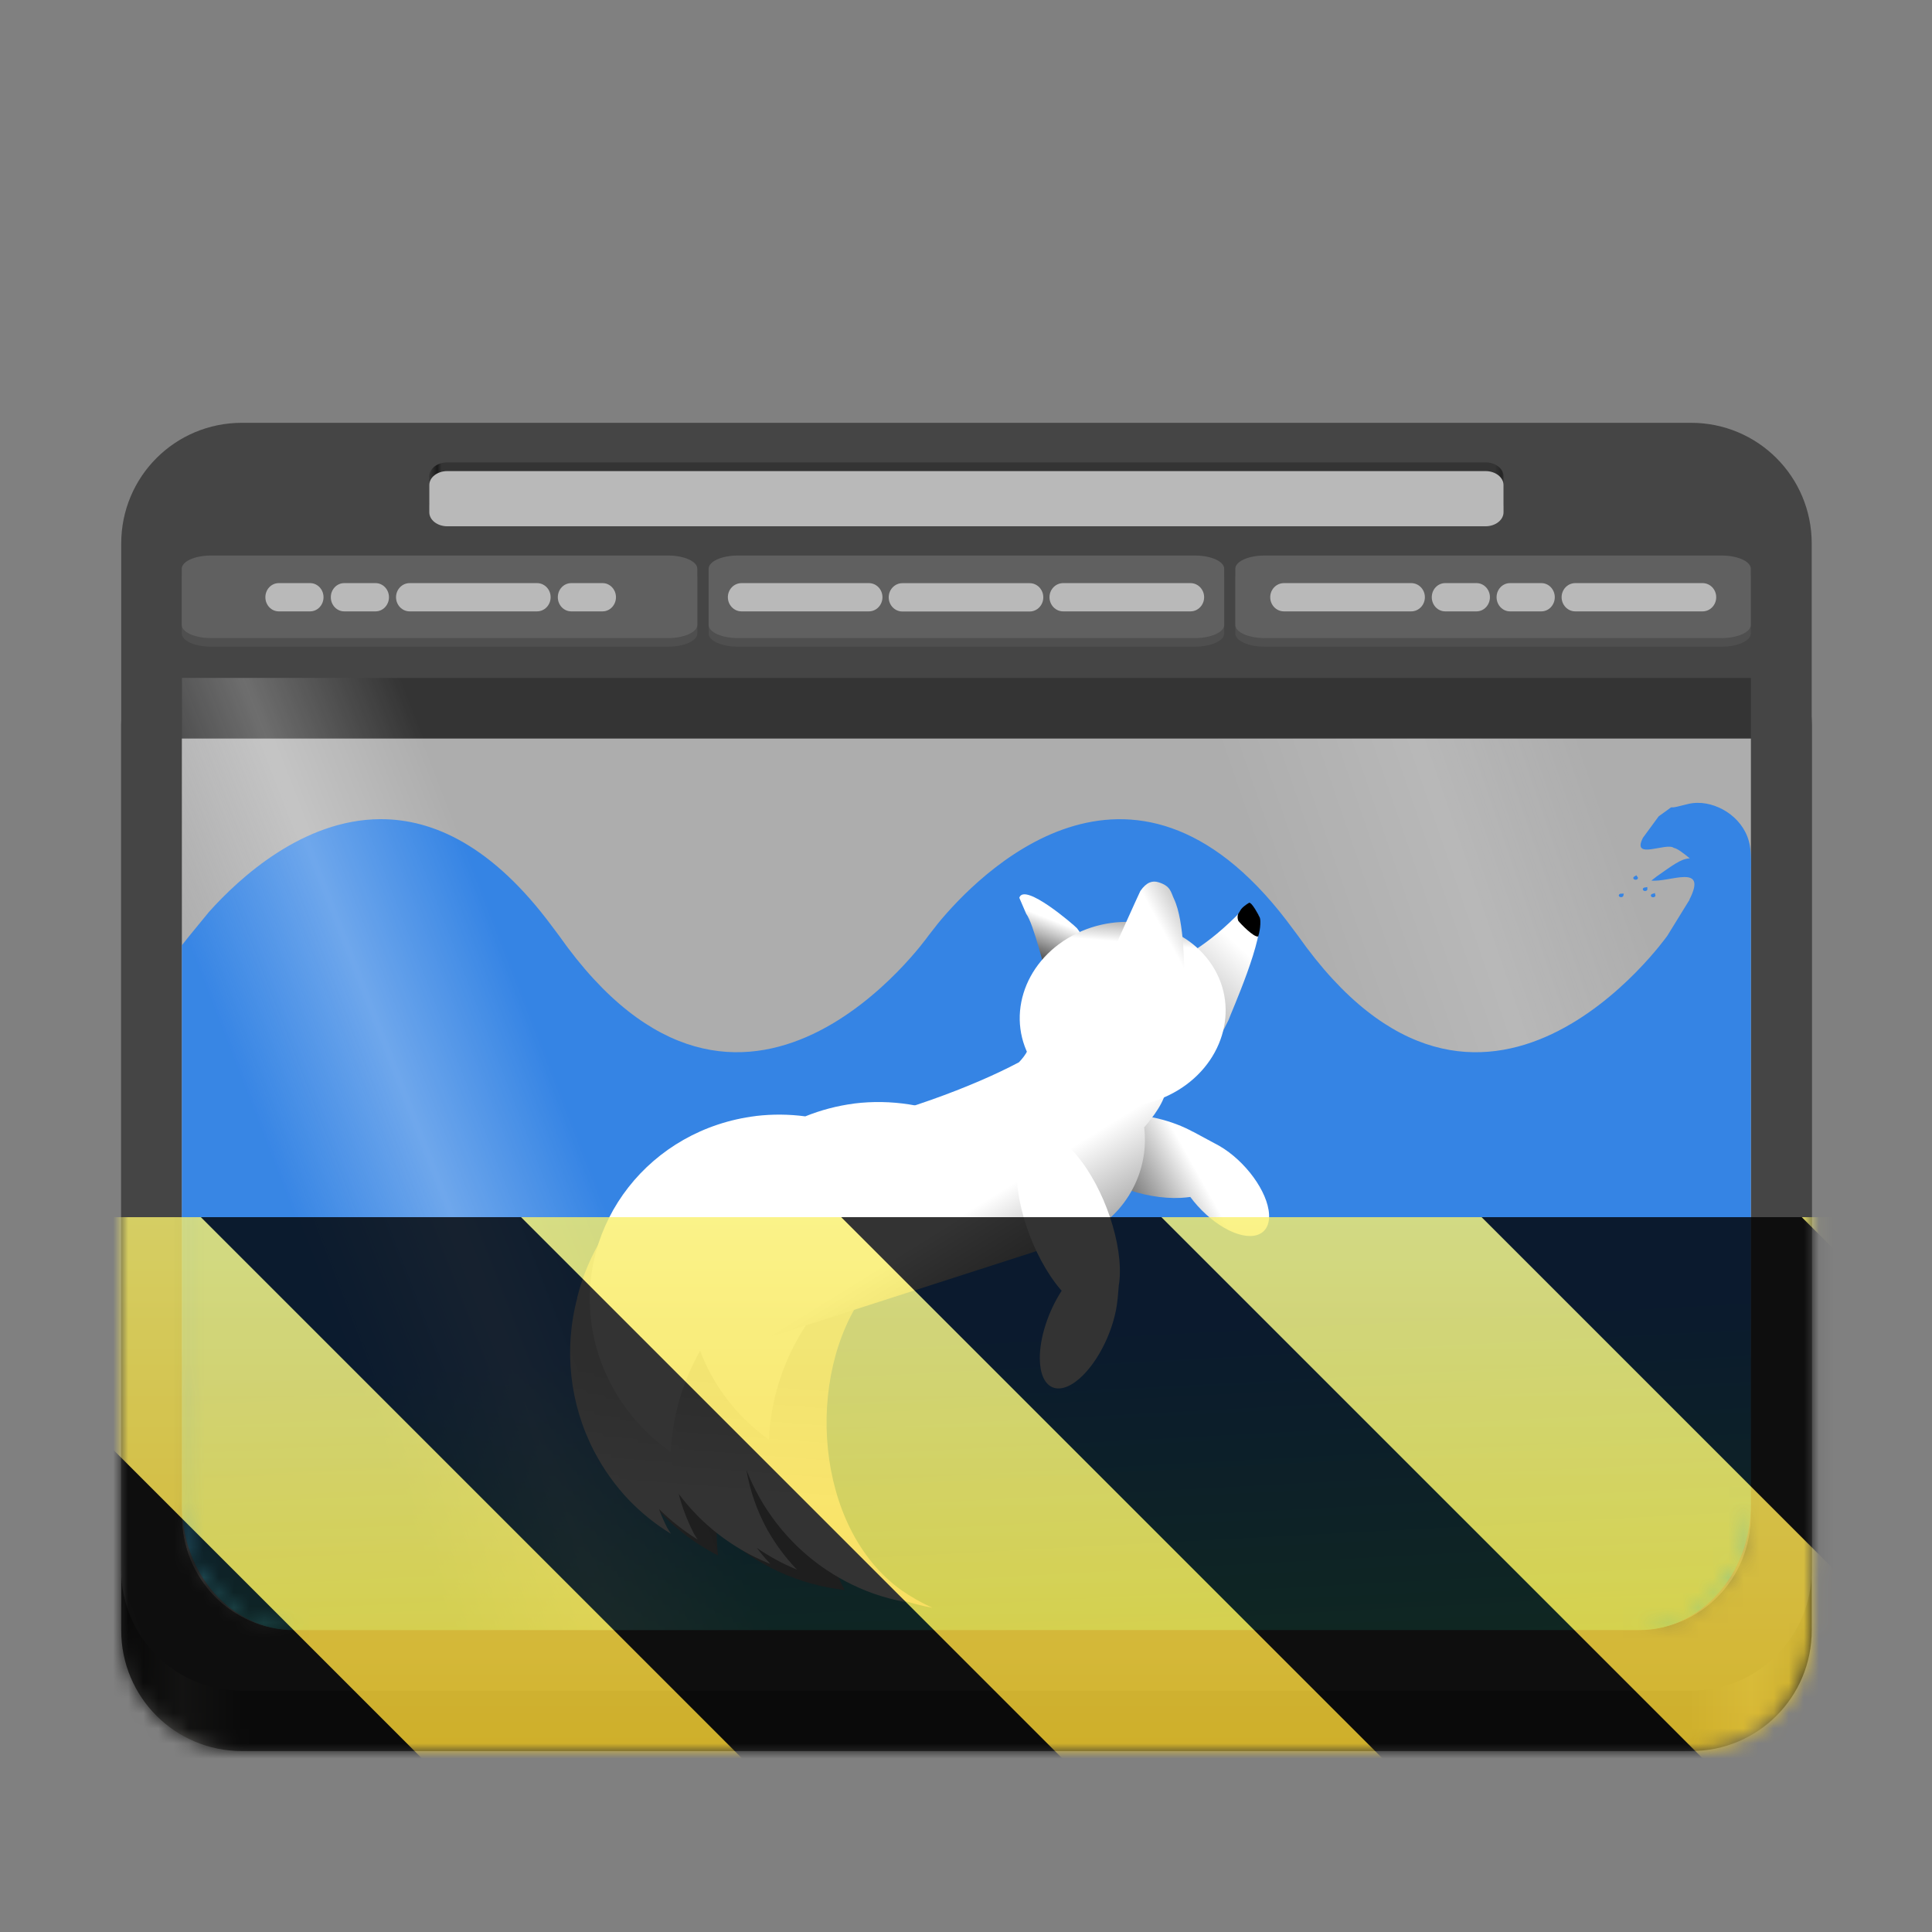 <?xml version="1.0" encoding="UTF-8"?>
<svg height="128px" viewBox="0 0 128 128" width="128px" xmlns="http://www.w3.org/2000/svg" xmlns:xlink="http://www.w3.org/1999/xlink">
    <rect x="0" y="0" width="128" height="128" fill="#808080" stroke="none"/>
    <defs>
        <filter id="a" height="100%" width="100%" x="0%" y="0%">
            <feColorMatrix color-interpolation-filters="sRGB" values="0 0 0 0 1 0 0 0 0 1 0 0 0 0 1 0 0 0 1 0"/>
        </filter>
        <linearGradient id="b" gradientUnits="userSpaceOnUse" x1="8.031" x2="120.031" y1="116.011" y2="116.011">
            <stop offset="0" stop-color="#232323"/>
            <stop offset="0.036" stop-color="#5f5e5b"/>
            <stop offset="0.071" stop-color="#343434"/>
            <stop offset="0.929" stop-color="#343434"/>
            <stop offset="0.964" stop-color="#5f5e5b"/>
            <stop offset="1" stop-color="#232323"/>
        </linearGradient>
        <mask id="c">
            <g filter="url(#a)">
                <rect fill-opacity="0.357" height="153.6" width="153.6" x="-12.8" y="-12.8"/>
            </g>
        </mask>
        <mask id="d">
            <g filter="url(#a)">
                <rect fill-opacity="0.653" height="153.6" width="153.6" x="-12.8" y="-12.8"/>
            </g>
        </mask>
        <linearGradient id="e" gradientTransform="matrix(0.939 0 0 0.221 422.931 -18.287)" gradientUnits="userSpaceOnUse" x1="-363.111" x2="-331.506" y1="480.897" y2="621.786">
            <stop offset="0" stop-color="#3584e4"/>
            <stop offset="1" stop-color="#57e389"/>
        </linearGradient>
        <linearGradient id="f" gradientTransform="matrix(0.042 0.047 0.047 -0.042 177.04 77.678)" gradientUnits="userSpaceOnUse" x1="-1114.757" x2="-1197.459" y1="-1756.601" y2="-1670.528">
            <stop offset="0" stop-color="#ffffff"/>
            <stop offset="1" stop-color="#dedede"/>
        </linearGradient>
        <mask id="g">
            <g filter="url(#a)">
                <rect fill-opacity="0.287" height="153.6" width="153.6" x="-12.8" y="-12.8"/>
            </g>
        </mask>
        <linearGradient id="h" gradientTransform="matrix(1.436 0 0 0.334 610.223 -37.67)" gradientUnits="userSpaceOnUse" x1="-405.08" x2="-355.526" y1="204.998" y2="204.975">
            <stop offset="0" stop-color="#343434"/>
            <stop offset="0.006" stop-color="#1a1a1a"/>
            <stop offset="0.01" stop-color="#343434"/>
            <stop offset="0.991" stop-color="#343434"/>
            <stop offset="0.997" stop-color="#252525"/>
            <stop offset="1" stop-color="#343434"/>
        </linearGradient>
        <linearGradient id="i" gradientTransform="matrix(0.106 -0.085 0.085 0.106 99.196 87.991)" gradientUnits="userSpaceOnUse" x1="18.04" x2="-48.472" y1="-225.171" y2="-215.081">
            <stop offset="0" stop-color="#ffffff"/>
            <stop offset="1" stop-color="#8d8d8d"/>
        </linearGradient>
        <linearGradient id="j" gradientTransform="matrix(0.122 -0.022 0.022 0.122 88.56 93.181)" gradientUnits="userSpaceOnUse" x1="-106.33" x2="-122.993" y1="-284.574" y2="-257.503">
            <stop offset="0" stop-color="#ffffff"/>
            <stop offset="1"/>
        </linearGradient>
        <linearGradient id="k" gradientTransform="matrix(0.054 -0.111 0.093 0.082 88.56 93.181)" gradientUnits="userSpaceOnUse" x1="47.28" x2="-2.984" y1="-128.081" y2="-148.311">
            <stop offset="0" stop-color="#ffffff"/>
            <stop offset="1" stop-color="#515151"/>
        </linearGradient>
        <linearGradient id="l" gradientTransform="matrix(0.118 -0.038 0.033 0.119 88.56 93.181)" gradientUnits="userSpaceOnUse" x1="-155.727" x2="-137.903" y1="-162.008" y2="-90.944">
            <stop offset="0" stop-color="#ffffff"/>
            <stop offset="1" stop-color="#7b7b7b"/>
        </linearGradient>
        <linearGradient id="m" gradientUnits="userSpaceOnUse">
            <stop offset="0" stop-color="#ffffff"/>
            <stop offset="1" stop-color="#858585"/>
        </linearGradient>
        <linearGradient id="n" gradientTransform="matrix(0.122 -0.022 0.022 0.122 88.56 93.181)" x1="-72.84" x2="-68.054" xlink:href="#m" y1="-265.649" y2="-283.266"/>
        <linearGradient id="o" gradientTransform="matrix(0.114 0.007 -0.007 0.114 92.664 270.772)" x1="-249.803" x2="-217.458" xlink:href="#m" y1="-1820.64" y2="-1841.183"/>
        <clipPath id="p">
            <path d="m 0 0 h 128 v 128 h -128 z m 0 0"/>
        </clipPath>
        <mask id="q">
            <g filter="url(#a)">
                <rect fill-opacity="0.357" height="221.184" width="221.184" x="-46.592" y="-46.592"/>
            </g>
        </mask>
        <clipPath id="r">
            <rect height="152" width="192"/>
        </clipPath>
        <g id="s" clip-path="url(#r)">
            <path d="m 20.051 64.934 v 40.57 c 0 3.082 3.309 5.562 7.426 5.562 h 89.098 c 4.117 0 7.43 -2.48 7.43 -5.562 v -40.57 z m 0 0" fill="#ffffff"/>
        </g>
        <mask id="t">
            <g filter="url(#a)">
                <rect fill-opacity="0.653" height="221.184" width="221.184" x="-46.592" y="-46.592"/>
            </g>
        </mask>
        <linearGradient id="u" gradientTransform="matrix(0.928 0 0 0.943 426.997 -139.227)" gradientUnits="userSpaceOnUse" x1="-339.114" x2="-362.732" y1="214.633" y2="222.897">
            <stop offset="0" stop-color="#f9faff" stop-opacity="0"/>
            <stop offset="0.449" stop-color="#ffffff" stop-opacity="0.204"/>
            <stop offset="1" stop-color="#ffffff" stop-opacity="0"/>
        </linearGradient>
        <clipPath id="v">
            <rect height="152" width="192"/>
        </clipPath>
        <g id="w" clip-path="url(#v)">
            <path d="m 20.051 64.934 v 40.57 c 0 3.082 3.309 5.562 7.426 5.562 h 89.098 c 4.117 0 7.43 -2.48 7.43 -5.562 v -40.57 z m 0 0" fill="url(#u)"/>
        </g>
        <clipPath id="x">
            <path d="m 0 0 h 128 v 128 h -128 z m 0 0"/>
        </clipPath>
        <mask id="y">
            <g filter="url(#a)">
                <rect fill-opacity="0.287" height="221.184" width="221.184" x="-46.592" y="-46.592"/>
            </g>
        </mask>
        <linearGradient id="z" gradientTransform="matrix(0.928 0 0 0.951 426.997 -141.443)" gradientUnits="userSpaceOnUse" x1="-429.892" x2="-410.457" y1="251.789" y2="244.059">
            <stop offset="0" stop-color="#f9faff" stop-opacity="0.055"/>
            <stop offset="0.5" stop-color="#ffffff"/>
            <stop offset="1" stop-color="#ffffff" stop-opacity="0"/>
        </linearGradient>
        <clipPath id="A">
            <rect height="152" width="192"/>
        </clipPath>
        <g id="B" clip-path="url(#A)">
            <path d="m 20.051 60.914 v 55.473 c 0 4.215 3.309 7.609 7.426 7.609 h 89.098 c 4.113 0 7.426 -3.395 7.426 -7.609 v -55.473 z m 0 0" fill="url(#z)"/>
        </g>
        <clipPath id="C">
            <rect height="128" width="128"/>
        </clipPath>
        <clipPath id="D">
            <rect height="128" width="128"/>
        </clipPath>
        <mask id="E">
            <g filter="url(#a)">
                <g clip-path="url(#D)" filter="url(#a)">
                    <g clip-path="url(#C)">
                        <path d="m 16.031 40.012 c -4.434 0 -8 3.566 -8 8 v 60 c 0 4.434 3.566 8 8 8 h 96 c 4.434 0 8 -3.566 8 -8 v -60 c 0 -4.434 -3.566 -8 -8 -8 z m -3.984 4.902 h 103.953 v 55.473 c 0 4.215 -3.312 7.609 -7.426 7.609 h -89.102 c -4.113 0 -7.426 -3.395 -7.426 -7.609 z m 0 0" fill="url(#b)"/>
                        <path d="m 10.164 37.484 h 106.949 v 11.449 h -106.949 z m 0 0" fill="#343434"/>
                        <path d="m 16.031 28.012 c -4.434 0 -8 3.566 -8 8 v 68 c 0 4.434 3.566 8 8 8 h 96 c 4.434 0 8 -3.566 8 -8 v -68 c 0 -4.434 -3.566 -8 -8 -8 z m -3.984 16.902 h 103.953 v 55.473 c 0 4.215 -3.312 7.609 -7.426 7.609 h -89.102 c -4.113 0 -7.426 -3.395 -7.426 -7.609 z m 0 0" fill="#454545"/>
                        <g clip-path="url(#p)">
                            <g mask="url(#q)">
                                <use transform="matrix(1 0 0 1 -8 -16)" xlink:href="#s"/>
                            </g>
                            <g mask="url(#t)">
                                <use transform="matrix(1 0 0 1 -8 -16)" xlink:href="#w"/>
                            </g>
                        </g>
                        <path d="m 112.484 53.191 c -0.207 0 -0.41 0.023 -0.605 0.066 l -0.781 0.191 c -0.672 0.16 0.055 -0.254 -1.207 0.637 l -1.043 1.422 c -0.773 1.516 1.543 0.281 2.047 0.668 c 0.246 0.043 0.66 0.367 1.059 0.695 c -0.59 0.012 -1.184 0.496 -2.227 1.219 l -0.004 0.008 c -0.105 0.078 -0.211 0.156 -0.316 0.242 c 1.191 0.137 3.766 -1.18 2.52 1.266 h 0.012 l -0.027 0.047 c -0.008 0.012 -0.008 0.02 -0.016 0.035 c -0.008 0.008 -0.016 0.012 -0.02 0.02 l -1.406 2.281 s -12.242 17.383 -24.48 0 l -0.758 -1.012 c -10.352 -13.508 -20.504 -2.938 -23.082 0.195 l -0.637 0.816 s -12.238 17.383 -24.477 0 l -0.449 -0.598 c -3.949 -5.34 -7.883 -7.129 -11.387 -7.117 c -5.125 0.02 -9.332 3.887 -11.348 6.137 l -1.293 1.578 l -0.508 0.637 v 37.051 c 0 4.613 3.301 8.324 7.402 8.324 h 89.148 c 4.098 0 7.398 -3.711 7.398 -8.324 l 0.004 -41.785 c 0 -0.043 -0.004 -0.098 0 -0.145 c 0.012 -0.609 0.02 -1.168 -0.066 -1.695 c -0.297 -1.77 -1.996 -2.863 -3.453 -2.859 z m 0 0" fill="url(#e)"/>
                        <path d="m 109.641 59.168 l -0.145 0.047 c -0.062 0.008 -0.113 0.047 -0.121 0.098 c -0.016 0.062 0.043 0.125 0.125 0.133 c 0.082 0.012 0.16 -0.035 0.176 -0.098 c 0.004 -0.02 0 -0.043 -0.012 -0.062 z m 0 0" fill="#3584e4"/>
                        <path d="m 109.137 58.77 l -0.148 0.027 c -0.066 0 -0.121 0.031 -0.141 0.082 c -0.027 0.062 0.02 0.129 0.098 0.148 c 0.078 0.02 0.164 -0.016 0.191 -0.078 c 0.008 -0.02 0.012 -0.039 0.004 -0.062 z m 0 0" fill="#3584e4"/>
                        <path d="m 108.41 57.988 l -0.117 0.078 c -0.059 0.023 -0.09 0.07 -0.082 0.121 c 0.016 0.062 0.09 0.109 0.176 0.098 c 0.082 -0.008 0.141 -0.07 0.129 -0.133 c -0.004 -0.02 -0.016 -0.039 -0.035 -0.059 z m 0 0" fill="#3584e4"/>
                        <path d="m 107.582 59.203 l -0.152 0.004 c -0.066 -0.008 -0.129 0.016 -0.16 0.059 c -0.043 0.055 -0.016 0.129 0.055 0.16 c 0.074 0.031 0.168 0.012 0.207 -0.043 c 0.016 -0.02 0.023 -0.039 0.02 -0.062 h 0.004 z m 0 0" fill="#3584e4"/>
                        <path d="m 45.711 91.293 l -2.23 1.266 c 0.152 1.738 0.625 3.434 1.391 5.004 l -2.926 0.246 c 0.406 0.676 0.867 1.32 1.379 1.922 c 1.188 1.371 2.629 2.496 4.246 3.324 c -0.07 -0.605 -0.102 -1.215 -0.086 -1.824 c 0.129 0.137 0.258 0.27 0.387 0.398 c 2.227 2.074 5.059 3.375 8.082 3.711 c -0.668 -1.285 -1.113 -2.668 -1.312 -4.094 z m 0 0" fill="#949494"/>
                        <path d="m 60.375 74.512 l -13.117 1.527 s 0.023 0.031 0.023 0.031 c -0.285 0.09 -0.57 0.191 -0.852 0.301 l -0.016 0.008 c -1.242 0.527 -2.406 1.23 -3.449 2.086 c -2.344 1.938 -4.004 4.578 -4.73 7.527 h 0.012 c -0.906 3.406 -0.508 7.031 1.117 10.16 l 0.008 0.012 c 0.625 1.199 1.418 2.305 2.355 3.277 c 0.816 0.836 1.73 1.566 2.727 2.176 c -0.086 -0.129 -0.164 -0.258 -0.242 -0.387 l -0.008 -0.012 c -0.207 -0.406 -0.391 -0.824 -0.551 -1.25 c 0.773 0.77 1.633 1.453 2.562 2.027 c -0.082 -0.129 -0.164 -0.258 -0.242 -0.387 l -0.004 -0.012 c -0.43 -0.836 -0.766 -1.715 -1 -2.621 c 0.402 0.535 0.84 1.043 1.312 1.516 c 1.359 1.352 2.977 2.414 4.762 3.125 c -0.32 -0.34 -0.621 -0.691 -0.898 -1.062 c 0.832 0.574 1.723 1.055 2.66 1.441 c -0.766 -0.797 -1.43 -1.691 -1.969 -2.652 l -0.008 -0.012 c -0.672 -1.23 -1.137 -2.562 -1.375 -3.941 c 0.984 2.523 2.668 4.715 4.855 6.309 l 0.012 0.008 c 1.094 0.793 2.297 1.426 3.57 1.879 c 0.348 0.117 0.699 0.227 1.051 0.32 c 0.355 0.094 0.715 0.172 1.074 0.238 c -0.121 -0.059 -0.238 -0.117 -0.355 -0.18 c 0.344 0.121 0.695 0.227 1.047 0.32 c 0.355 0.094 0.711 0.172 1.07 0.238 c -0.723 -0.328 -1.414 -0.719 -2.062 -1.172 l -0.012 -0.008 c -5.703 -4.082 -6.441 -14.188 -2.352 -19.754 c 1.664 -2.246 1.727 -3.43 4.457 -4.176 c 0.941 -0.227 1.914 -0.344 2.887 -0.344 c 0.676 0.051 0.832 0.066 1.164 0.094 l -0.535 -1.793 v -0.004 z m 0 0" fill="url(#f)"/>
                        <path d="m 60.25 73.172 c -1.211 -0.188 -2.441 -0.211 -3.652 -0.062 l -0.012 0.004 c -1.113 0.145 -2.199 0.43 -3.234 0.848 c -1.082 -0.145 -2.176 -0.152 -3.254 -0.027 l -0.016 0.004 c -7.008 0.867 -11.879 7.082 -10.879 13.879 c 0.504 3.352 2.395 6.379 5.234 8.383 c 0.117 -2.359 0.781 -4.656 1.949 -6.715 c 0.883 2.352 2.469 4.406 4.555 5.891 c 0.289 -6.293 4.461 -11.742 10.578 -13.832 c 0.766 0.055 1.523 0.16 2.273 0.316 c -0.125 -0.281 -0.262 -0.559 -0.406 -0.832 c 0.465 -0.109 0.93 -0.195 1.402 -0.266 h 0.016 c 1.828 -0.211 3.684 -0.117 5.492 0.277 c -1.684 -4.152 -5.516 -7.152 -10.047 -7.867 z m 0 0" fill="#ffffff"/>
                        <g clip-path="url(#x)">
                            <g mask="url(#y)">
                                <use transform="matrix(1 0 0 1 -8 -16)" xlink:href="#B"/>
                            </g>
                        </g>
                        <path d="m 29.637 30.633 h 68.781 c 0.66 0 1.195 0.414 1.195 0.926 v 1.801 c 0 0.512 -0.535 0.93 -1.195 0.93 h -68.781 c -0.66 0 -1.195 -0.418 -1.195 -0.93 v -1.801 c 0 -0.512 0.535 -0.926 1.195 -0.926 z m 0 0" fill="url(#h)"/>
                        <path d="m 29.637 31.211 h 68.781 c 0.66 0 1.195 0.414 1.195 0.926 v 1.801 c 0 0.512 -0.535 0.93 -1.195 0.93 h -68.781 c -0.66 0 -1.195 -0.418 -1.195 -0.93 v -1.801 c 0 -0.512 0.535 -0.926 1.195 -0.926 z m 0 0" fill="#b9b9b9"/>
                        <path d="m 83.781 37.375 h 30.277 c 1.07 0 1.938 0.395 1.938 0.875 v 3.719 c 0 0.484 -0.867 0.875 -1.938 0.875 h -30.277 c -1.07 0 -1.938 -0.391 -1.938 -0.875 v -3.719 c 0 -0.48 0.867 -0.875 1.938 -0.875 z m 0 0" fill="#4f4f4f"/>
                        <path d="m 83.781 36.805 h 30.277 c 1.07 0 1.938 0.391 1.938 0.875 v 3.719 c 0 0.484 -0.867 0.875 -1.938 0.875 h -30.277 c -1.07 0 -1.938 -0.391 -1.938 -0.875 v -3.719 c 0 -0.484 0.867 -0.875 1.938 -0.875 z m 0 0" fill="#606060"/>
                        <path d="m 104.363 38.633 h 8.438 c 0.5 0 0.902 0.418 0.902 0.934 s -0.402 0.938 -0.902 0.938 h -8.438 c -0.496 0 -0.902 -0.422 -0.902 -0.938 s 0.406 -0.934 0.902 -0.934 z m 0 0" fill="#b9b9b9"/>
                        <path d="m 100.039 38.633 h 2.082 c 0.488 0 0.887 0.418 0.887 0.934 s -0.398 0.938 -0.887 0.938 h -2.082 c -0.488 0 -0.887 -0.422 -0.887 -0.938 s 0.398 -0.934 0.887 -0.934 z m 0 0" fill="#b9b9b9"/>
                        <path d="m 95.746 38.633 h 2.078 c 0.488 0 0.887 0.418 0.887 0.934 s -0.398 0.938 -0.887 0.938 h -2.078 c -0.492 0 -0.887 -0.422 -0.887 -0.938 s 0.395 -0.934 0.887 -0.934 z m 0 0" fill="#b9b9b9"/>
                        <path d="m 85.062 38.633 h 8.438 c 0.496 0 0.902 0.418 0.902 0.934 s -0.406 0.938 -0.902 0.938 h -8.438 c -0.5 0 -0.906 -0.422 -0.906 -0.938 s 0.406 -0.934 0.906 -0.934 z m 0 0" fill="#b9b9b9"/>
                        <path d="m 48.887 37.375 h 30.281 c 1.07 0 1.938 0.395 1.938 0.875 v 3.719 c 0 0.484 -0.867 0.875 -1.938 0.875 h -30.281 c -1.07 0 -1.938 -0.391 -1.938 -0.875 v -3.719 c 0 -0.48 0.867 -0.875 1.938 -0.875 z m 0 0" fill="#4f4f4f"/>
                        <path d="m 48.887 36.805 h 30.281 c 1.07 0 1.938 0.391 1.938 0.875 v 3.719 c 0 0.484 -0.867 0.875 -1.938 0.875 h -30.281 c -1.07 0 -1.938 -0.391 -1.938 -0.875 v -3.719 c 0 -0.484 0.867 -0.875 1.938 -0.875 z m 0 0" fill="#606060"/>
                        <path d="m 70.434 38.633 h 8.441 c 0.496 0 0.902 0.418 0.902 0.934 s -0.406 0.938 -0.902 0.938 h -8.441 c -0.496 0 -0.902 -0.422 -0.902 -0.938 s 0.406 -0.934 0.902 -0.934 z m 0 0" fill="#b9b9b9"/>
                        <path d="m 59.781 38.637 h 8.438 c 0.5 0 0.902 0.422 0.902 0.938 s -0.402 0.938 -0.902 0.938 h -8.438 c -0.496 0 -0.902 -0.422 -0.902 -0.938 s 0.406 -0.938 0.902 -0.938 z m 0 0" fill="#b9b9b9"/>
                        <path d="m 49.125 38.633 h 8.438 c 0.5 0 0.902 0.418 0.902 0.934 s -0.402 0.938 -0.902 0.938 h -8.438 c -0.496 0 -0.902 -0.422 -0.902 -0.938 s 0.406 -0.934 0.902 -0.934 z m 0 0" fill="#b9b9b9"/>
                        <path d="m 13.98 37.375 h 30.281 c 1.07 0 1.938 0.395 1.938 0.875 v 3.719 c 0 0.484 -0.867 0.875 -1.938 0.875 h -30.281 c -1.07 0 -1.938 -0.391 -1.938 -0.875 v -3.719 c 0 -0.48 0.867 -0.875 1.938 -0.875 z m 0 0" fill="#4f4f4f"/>
                        <path d="m 13.98 36.805 h 30.281 c 1.07 0 1.938 0.391 1.938 0.875 v 3.719 c 0 0.484 -0.867 0.875 -1.938 0.875 h -30.281 c -1.07 0 -1.938 -0.391 -1.938 -0.875 v -3.719 c 0 -0.484 0.867 -0.875 1.938 -0.875 z m 0 0" fill="#606060"/>
                        <path d="m 37.844 38.633 h 2.078 c 0.488 0 0.887 0.418 0.887 0.934 s -0.398 0.938 -0.887 0.938 h -2.078 c -0.492 0 -0.887 -0.422 -0.887 -0.938 s 0.395 -0.934 0.887 -0.934 z m 0 0" fill="#b9b9b9"/>
                        <path d="m 27.141 38.633 h 8.438 c 0.5 0 0.902 0.418 0.902 0.934 s -0.402 0.938 -0.902 0.938 h -8.438 c -0.5 0 -0.902 -0.422 -0.902 -0.938 s 0.402 -0.934 0.902 -0.934 z m 0 0" fill="#b9b9b9"/>
                        <path d="m 22.805 38.633 h 2.078 c 0.488 0 0.887 0.418 0.887 0.934 s -0.398 0.938 -0.887 0.938 h -2.078 c -0.492 0 -0.887 -0.422 -0.887 -0.938 s 0.395 -0.934 0.887 -0.934 z m 0 0" fill="#b9b9b9"/>
                        <path d="m 18.469 38.633 h 2.078 c 0.488 0 0.887 0.418 0.887 0.934 s -0.398 0.938 -0.887 0.938 h -2.078 c -0.492 0 -0.887 -0.422 -0.887 -0.938 s 0.395 -0.934 0.887 -0.934 z m 0 0" fill="#b9b9b9"/>
                        <path d="m 82.75 59.812 c -4.957 5.414 -6.879 3.27 -9.176 8.078 l 2.969 2.211 v -0.105 c 0 -0.02 0.191 -0.039 0.434 -0.039 h 2.973 c 0.781 -1.113 1.086 -1.621 1.441 -2.371 c 0.141 -0.426 2.473 -5.617 2.02 -6.895 z m 0 0" fill="url(#i)"/>
                        <path d="m 82.75 59.809 c -0.602 0.395 -0.52 0.465 -0.711 0.727 c -0.062 0.137 -0.062 0.297 0 0.469 c 0.137 0.18 1.031 1.113 1.316 1.039 c 0.051 -0.07 0.266 -1.051 0.066 -1.344 c 0 0 -0.477 -0.941 -0.672 -0.891 z m 0 0"/>
                        <path d="m 71.352 61.496 c -0.191 -0.207 -3.492 -3.062 -3.82 -2.016 l 0.453 1.055 c 0.504 0.691 1.227 3.715 1.672 5.336 l 2.641 -0.484 c -0.051 -0.09 0.164 -0.898 0.199 -1.059 c -0.141 -1.527 -0.797 -2.348 -1.145 -2.832 z m 0 0" fill="url(#j)"/>
                        <path d="m 76.766 74.117 c -0.867 -0.211 -1.742 -0.301 -2.539 -0.262 c -1.207 0.055 -2.156 0.398 -2.633 0.953 c -0.48 0.559 -0.449 1.281 0.082 2.012 h 0.004 c 1.105 1.523 4.035 2.66 6.547 2.543 c 0.219 -0.012 0.43 -0.035 0.633 -0.062 c 0.613 0.828 1.414 1.562 2.23 2.035 c 1.734 1.004 3.074 0.605 2.988 -0.891 c -0.086 -1.496 -1.562 -3.523 -3.293 -4.527 c -0.02 -0.008 -0.035 -0.016 -0.051 -0.027 l -1.688 -0.91 l -0.004 0.004 c -0.68 -0.371 -1.461 -0.668 -2.277 -0.867 z m 0 0" fill="url(#k)"/>
                        <path d="m 68.215 68.625 c -0.129 0.008 -0.184 0.059 -0.113 0.18 c 0.277 0.473 -0.129 1.086 -0.594 1.574 c -1.594 0.844 -3.562 1.688 -5.77 2.473 c -5.105 1.805 -10.992 3.121 -15.691 3.516 c -3.016 1.383 -4.684 4.828 -3.785 8.094 c 0.973 3.527 4.559 5.465 8.039 4.344 l 20.785 -6.695 c 3.164 -1.02 5.113 -4.203 4.719 -7.422 c 0.527 -0.602 1.441 -1.766 1.465 -2.668 c 0.02 -0.73 -1.246 -0.355 -2.332 0.098 c -1.074 -1.816 -2.961 -2.941 -5.043 -3.043 c -0.617 -0.223 -1.367 -0.465 -1.68 -0.449 z m 0 0" fill="url(#l)"/>
                        <path d="m 71.027 61.996 c 3.281 -1.781 7.438 -0.898 9.293 1.977 c 1.852 2.875 0.695 6.652 -2.582 8.434 c -3.281 1.785 -7.441 0.902 -9.293 -1.973 c -1.855 -2.871 -0.703 -6.648 2.578 -8.434" fill="url(#n)"/>
                        <path d="m 69.547 75.105 c -1.137 -0.438 -1.953 0.273 -2.141 1.867 l -0.004 0.008 c -0.285 2.465 0.992 6.246 2.855 8.445 c 0.027 0.031 0.055 0.062 0.082 0.09 c -0.895 1.371 -1.461 3.121 -1.449 4.496 c 0.016 1.973 1.188 2.57 2.617 1.332 c 1.285 -1.113 2.367 -3.363 2.535 -5.281 h 0.004 l 0.074 -0.859 h -0.004 c 0.016 -0.082 0.027 -0.168 0.039 -0.254 c 0.289 -2.461 -0.988 -6.246 -2.852 -8.445 c -0.594 -0.699 -1.199 -1.18 -1.758 -1.398 z m 0 0" fill="#ffffff"/>
                        <path d="m 73.508 63.547 l 4.945 0.91 s 0.039 -3.402 -0.668 -4.891 c -0.219 -0.461 -0.211 -0.867 -1.043 -1.117 c -0.375 -0.113 -0.773 -0.023 -1.191 0.582 c -0.051 0.078 -2.043 4.516 -2.043 4.516 z m 0 0" fill="url(#o)"/>
                    </g>
                </g>
            </g>
        </mask>
        <mask id="F">
            <g filter="url(#a)">
                <rect fill-opacity="0.8" height="184.32" width="184.32" x="-28.16" y="-28.16"/>
            </g>
        </mask>
        <linearGradient id="G" gradientTransform="matrix(0 0.37 -0.985 0 295.385 -30.36)" gradientUnits="userSpaceOnUse" x1="300" x2="428" y1="235" y2="235">
            <stop offset="0" stop-color="#f9f06b"/>
            <stop offset="1" stop-color="#f5c211"/>
        </linearGradient>
        <clipPath id="H">
            <rect height="128" width="128"/>
        </clipPath>
        <clipPath id="I">
            <rect height="128" width="128"/>
        </clipPath>
    </defs>
    <path d="m 16.031 40.012 c -4.434 0 -8 3.566 -8 8 v 60 c 0 4.434 3.566 8 8 8 h 96 c 4.434 0 8 -3.566 8 -8 v -60 c 0 -4.434 -3.566 -8 -8 -8 z m -3.984 4.902 h 103.953 v 55.473 c 0 4.215 -3.312 7.609 -7.426 7.609 h -89.102 c -4.113 0 -7.426 -3.395 -7.426 -7.609 z m 0 0" fill="url(#b)"/>
    <path d="m 10.164 37.484 h 106.949 v 11.449 h -106.949 z m 0 0" fill="#343434"/>
    <path d="m 16.031 28.012 c -4.434 0 -8 3.566 -8 8 v 68 c 0 4.434 3.566 8 8 8 h 96 c 4.434 0 8 -3.566 8 -8 v -68 c 0 -4.434 -3.566 -8 -8 -8 z m -3.984 16.902 h 103.953 v 55.473 c 0 4.215 -3.312 7.609 -7.426 7.609 h -89.102 c -4.113 0 -7.426 -3.395 -7.426 -7.609 z m 0 0" fill="#454545"/>
    <g mask="url(#c)">
        <use transform="matrix(1 0 0 1 -8 -16)" xlink:href="#s"/>
    </g>
    <g mask="url(#d)">
        <use transform="matrix(1 0 0 1 -8 -16)" xlink:href="#w"/>
    </g>
    <path d="m 112.484 53.191 c -0.207 0 -0.41 0.023 -0.605 0.066 l -0.781 0.191 c -0.672 0.16 0.055 -0.254 -1.207 0.637 l -1.043 1.422 c -0.773 1.516 1.543 0.281 2.047 0.668 c 0.246 0.043 0.66 0.367 1.059 0.695 c -0.59 0.012 -1.184 0.496 -2.227 1.219 l -0.004 0.008 c -0.105 0.078 -0.211 0.156 -0.316 0.242 c 1.191 0.137 3.766 -1.18 2.52 1.266 h 0.012 l -0.027 0.047 c -0.008 0.012 -0.008 0.02 -0.016 0.035 c -0.008 0.008 -0.016 0.012 -0.02 0.02 l -1.406 2.281 s -12.242 17.383 -24.48 0 l -0.758 -1.012 c -10.352 -13.508 -20.504 -2.938 -23.082 0.195 l -0.637 0.816 s -12.238 17.383 -24.477 0 l -0.449 -0.598 c -3.949 -5.34 -7.883 -7.129 -11.387 -7.117 c -5.125 0.02 -9.332 3.887 -11.348 6.137 l -1.293 1.578 l -0.508 0.637 v 37.051 c 0 4.613 3.301 8.324 7.402 8.324 h 89.148 c 4.098 0 7.398 -3.711 7.398 -8.324 l 0.004 -41.785 c 0 -0.043 -0.004 -0.098 0 -0.145 c 0.012 -0.609 0.02 -1.168 -0.066 -1.695 c -0.297 -1.77 -1.996 -2.863 -3.453 -2.859 z m 0 0" fill="url(#e)"/>
    <g fill="#3584e4">
        <path d="m 109.641 59.168 l -0.145 0.047 c -0.062 0.008 -0.113 0.047 -0.121 0.098 c -0.016 0.062 0.043 0.125 0.125 0.133 c 0.082 0.012 0.16 -0.035 0.176 -0.098 c 0.004 -0.02 0 -0.043 -0.012 -0.062 z m 0 0"/>
        <path d="m 109.137 58.77 l -0.148 0.027 c -0.066 0 -0.121 0.031 -0.141 0.082 c -0.027 0.062 0.02 0.129 0.098 0.148 c 0.078 0.02 0.164 -0.016 0.191 -0.078 c 0.008 -0.02 0.012 -0.039 0.004 -0.062 z m 0 0"/>
        <path d="m 108.41 57.988 l -0.117 0.078 c -0.059 0.023 -0.09 0.07 -0.082 0.121 c 0.016 0.062 0.09 0.109 0.176 0.098 c 0.082 -0.008 0.141 -0.07 0.129 -0.133 c -0.004 -0.02 -0.016 -0.039 -0.035 -0.059 z m 0 0"/>
        <path d="m 107.582 59.203 l -0.152 0.004 c -0.066 -0.008 -0.129 0.016 -0.16 0.059 c -0.043 0.055 -0.016 0.129 0.055 0.16 c 0.074 0.031 0.168 0.012 0.207 -0.043 c 0.016 -0.02 0.023 -0.039 0.02 -0.062 h 0.004 z m 0 0"/>
    </g>
    <path d="m 45.711 91.293 l -2.23 1.266 c 0.152 1.738 0.625 3.434 1.391 5.004 l -2.926 0.246 c 0.406 0.676 0.867 1.32 1.379 1.922 c 1.188 1.371 2.629 2.496 4.246 3.324 c -0.07 -0.605 -0.102 -1.215 -0.086 -1.824 c 0.129 0.137 0.258 0.27 0.387 0.398 c 2.227 2.074 5.059 3.375 8.082 3.711 c -0.668 -1.285 -1.113 -2.668 -1.312 -4.094 z m 0 0" fill="#949494"/>
    <path d="m 60.375 74.512 l -13.117 1.527 s 0.023 0.031 0.023 0.031 c -0.285 0.09 -0.57 0.191 -0.852 0.301 l -0.016 0.008 c -1.242 0.527 -2.406 1.23 -3.449 2.086 c -2.344 1.938 -4.004 4.578 -4.73 7.527 h 0.012 c -0.906 3.406 -0.508 7.031 1.117 10.16 l 0.008 0.012 c 0.625 1.199 1.418 2.305 2.355 3.277 c 0.816 0.836 1.73 1.566 2.727 2.176 c -0.086 -0.129 -0.164 -0.258 -0.242 -0.387 l -0.008 -0.012 c -0.207 -0.406 -0.391 -0.824 -0.551 -1.25 c 0.773 0.77 1.633 1.453 2.562 2.027 c -0.082 -0.129 -0.164 -0.258 -0.242 -0.387 l -0.004 -0.012 c -0.43 -0.836 -0.766 -1.715 -1 -2.621 c 0.402 0.535 0.84 1.043 1.312 1.516 c 1.359 1.352 2.977 2.414 4.762 3.125 c -0.32 -0.34 -0.621 -0.691 -0.898 -1.062 c 0.832 0.574 1.723 1.055 2.66 1.441 c -0.766 -0.797 -1.43 -1.691 -1.969 -2.652 l -0.008 -0.012 c -0.672 -1.23 -1.137 -2.562 -1.375 -3.941 c 0.984 2.523 2.668 4.715 4.855 6.309 l 0.012 0.008 c 1.094 0.793 2.297 1.426 3.57 1.879 c 0.348 0.117 0.699 0.227 1.051 0.32 c 0.355 0.094 0.715 0.172 1.074 0.238 c -0.121 -0.059 -0.238 -0.117 -0.355 -0.18 c 0.344 0.121 0.695 0.227 1.047 0.32 c 0.355 0.094 0.711 0.172 1.07 0.238 c -0.723 -0.328 -1.414 -0.719 -2.062 -1.172 l -0.012 -0.008 c -5.703 -4.082 -6.441 -14.188 -2.352 -19.754 c 1.664 -2.246 1.727 -3.43 4.457 -4.176 c 0.941 -0.227 1.914 -0.344 2.887 -0.344 c 0.676 0.051 0.832 0.066 1.164 0.094 l -0.535 -1.793 v -0.004 z m 0 0" fill="url(#f)"/>
    <path d="m 60.25 73.172 c -1.211 -0.188 -2.441 -0.211 -3.652 -0.062 l -0.012 0.004 c -1.113 0.145 -2.199 0.43 -3.234 0.848 c -1.082 -0.145 -2.176 -0.152 -3.254 -0.027 l -0.016 0.004 c -7.008 0.867 -11.879 7.082 -10.879 13.879 c 0.504 3.352 2.395 6.379 5.234 8.383 c 0.117 -2.359 0.781 -4.656 1.949 -6.715 c 0.883 2.352 2.469 4.406 4.555 5.891 c 0.289 -6.293 4.461 -11.742 10.578 -13.832 c 0.766 0.055 1.523 0.16 2.273 0.316 c -0.125 -0.281 -0.262 -0.559 -0.406 -0.832 c 0.465 -0.109 0.93 -0.195 1.402 -0.266 h 0.016 c 1.828 -0.211 3.684 -0.117 5.492 0.277 c -1.684 -4.152 -5.516 -7.152 -10.047 -7.867 z m 0 0" fill="#ffffff"/>
    <g mask="url(#g)">
        <use transform="matrix(1 0 0 1 -8 -16)" xlink:href="#B"/>
    </g>
    <path d="m 29.637 30.633 h 68.781 c 0.66 0 1.195 0.414 1.195 0.926 v 1.801 c 0 0.512 -0.535 0.93 -1.195 0.93 h -68.781 c -0.66 0 -1.195 -0.418 -1.195 -0.93 v -1.801 c 0 -0.512 0.535 -0.926 1.195 -0.926 z m 0 0" fill="url(#h)"/>
    <path d="m 29.637 31.211 h 68.781 c 0.66 0 1.195 0.414 1.195 0.926 v 1.801 c 0 0.512 -0.535 0.93 -1.195 0.93 h -68.781 c -0.66 0 -1.195 -0.418 -1.195 -0.93 v -1.801 c 0 -0.512 0.535 -0.926 1.195 -0.926 z m 0 0" fill="#b9b9b9"/>
    <path d="m 83.781 37.375 h 30.277 c 1.07 0 1.938 0.395 1.938 0.875 v 3.719 c 0 0.484 -0.867 0.875 -1.938 0.875 h -30.277 c -1.07 0 -1.938 -0.391 -1.938 -0.875 v -3.719 c 0 -0.48 0.867 -0.875 1.938 -0.875 z m 0 0" fill="#4f4f4f"/>
    <path d="m 83.781 36.805 h 30.277 c 1.07 0 1.938 0.391 1.938 0.875 v 3.719 c 0 0.484 -0.867 0.875 -1.938 0.875 h -30.277 c -1.07 0 -1.938 -0.391 -1.938 -0.875 v -3.719 c 0 -0.484 0.867 -0.875 1.938 -0.875 z m 0 0" fill="#606060"/>
    <path d="m 104.363 38.633 h 8.438 c 0.5 0 0.902 0.418 0.902 0.934 s -0.402 0.938 -0.902 0.938 h -8.438 c -0.496 0 -0.902 -0.422 -0.902 -0.938 s 0.406 -0.934 0.902 -0.934 z m 0 0" fill="#b9b9b9"/>
    <path d="m 100.039 38.633 h 2.082 c 0.488 0 0.887 0.418 0.887 0.934 s -0.398 0.938 -0.887 0.938 h -2.082 c -0.488 0 -0.887 -0.422 -0.887 -0.938 s 0.398 -0.934 0.887 -0.934 z m 0 0" fill="#b9b9b9"/>
    <path d="m 95.746 38.633 h 2.078 c 0.488 0 0.887 0.418 0.887 0.934 s -0.398 0.938 -0.887 0.938 h -2.078 c -0.492 0 -0.887 -0.422 -0.887 -0.938 s 0.395 -0.934 0.887 -0.934 z m 0 0" fill="#b9b9b9"/>
    <path d="m 85.062 38.633 h 8.438 c 0.496 0 0.902 0.418 0.902 0.934 s -0.406 0.938 -0.902 0.938 h -8.438 c -0.5 0 -0.906 -0.422 -0.906 -0.938 s 0.406 -0.934 0.906 -0.934 z m 0 0" fill="#b9b9b9"/>
    <path d="m 48.887 37.375 h 30.281 c 1.07 0 1.938 0.395 1.938 0.875 v 3.719 c 0 0.484 -0.867 0.875 -1.938 0.875 h -30.281 c -1.07 0 -1.938 -0.391 -1.938 -0.875 v -3.719 c 0 -0.48 0.867 -0.875 1.938 -0.875 z m 0 0" fill="#4f4f4f"/>
    <path d="m 48.887 36.805 h 30.281 c 1.07 0 1.938 0.391 1.938 0.875 v 3.719 c 0 0.484 -0.867 0.875 -1.938 0.875 h -30.281 c -1.07 0 -1.938 -0.391 -1.938 -0.875 v -3.719 c 0 -0.484 0.867 -0.875 1.938 -0.875 z m 0 0" fill="#606060"/>
    <path d="m 70.434 38.633 h 8.441 c 0.496 0 0.902 0.418 0.902 0.934 s -0.406 0.938 -0.902 0.938 h -8.441 c -0.496 0 -0.902 -0.422 -0.902 -0.938 s 0.406 -0.934 0.902 -0.934 z m 0 0" fill="#b9b9b9"/>
    <path d="m 59.781 38.637 h 8.438 c 0.5 0 0.902 0.422 0.902 0.938 s -0.402 0.938 -0.902 0.938 h -8.438 c -0.496 0 -0.902 -0.422 -0.902 -0.938 s 0.406 -0.938 0.902 -0.938 z m 0 0" fill="#b9b9b9"/>
    <path d="m 49.125 38.633 h 8.438 c 0.5 0 0.902 0.418 0.902 0.934 s -0.402 0.938 -0.902 0.938 h -8.438 c -0.496 0 -0.902 -0.422 -0.902 -0.938 s 0.406 -0.934 0.902 -0.934 z m 0 0" fill="#b9b9b9"/>
    <path d="m 13.98 37.375 h 30.281 c 1.07 0 1.938 0.395 1.938 0.875 v 3.719 c 0 0.484 -0.867 0.875 -1.938 0.875 h -30.281 c -1.07 0 -1.938 -0.391 -1.938 -0.875 v -3.719 c 0 -0.48 0.867 -0.875 1.938 -0.875 z m 0 0" fill="#4f4f4f"/>
    <path d="m 13.98 36.805 h 30.281 c 1.07 0 1.938 0.391 1.938 0.875 v 3.719 c 0 0.484 -0.867 0.875 -1.938 0.875 h -30.281 c -1.07 0 -1.938 -0.391 -1.938 -0.875 v -3.719 c 0 -0.484 0.867 -0.875 1.938 -0.875 z m 0 0" fill="#606060"/>
    <path d="m 37.844 38.633 h 2.078 c 0.488 0 0.887 0.418 0.887 0.934 s -0.398 0.938 -0.887 0.938 h -2.078 c -0.492 0 -0.887 -0.422 -0.887 -0.938 s 0.395 -0.934 0.887 -0.934 z m 0 0" fill="#b9b9b9"/>
    <path d="m 27.141 38.633 h 8.438 c 0.5 0 0.902 0.418 0.902 0.934 s -0.402 0.938 -0.902 0.938 h -8.438 c -0.5 0 -0.902 -0.422 -0.902 -0.938 s 0.402 -0.934 0.902 -0.934 z m 0 0" fill="#b9b9b9"/>
    <path d="m 22.805 38.633 h 2.078 c 0.488 0 0.887 0.418 0.887 0.934 s -0.398 0.938 -0.887 0.938 h -2.078 c -0.492 0 -0.887 -0.422 -0.887 -0.938 s 0.395 -0.934 0.887 -0.934 z m 0 0" fill="#b9b9b9"/>
    <path d="m 18.469 38.633 h 2.078 c 0.488 0 0.887 0.418 0.887 0.934 s -0.398 0.938 -0.887 0.938 h -2.078 c -0.492 0 -0.887 -0.422 -0.887 -0.938 s 0.395 -0.934 0.887 -0.934 z m 0 0" fill="#b9b9b9"/>
    <path d="m 82.75 59.812 c -4.957 5.414 -6.879 3.27 -9.176 8.078 l 2.969 2.211 v -0.105 c 0 -0.02 0.191 -0.039 0.434 -0.039 h 2.973 c 0.781 -1.113 1.086 -1.621 1.441 -2.371 c 0.141 -0.426 2.473 -5.617 2.02 -6.895 z m 0 0" fill="url(#i)"/>
    <path d="m 82.75 59.809 c -0.602 0.395 -0.52 0.465 -0.711 0.727 c -0.062 0.137 -0.062 0.297 0 0.469 c 0.137 0.18 1.031 1.113 1.316 1.039 c 0.051 -0.07 0.266 -1.051 0.066 -1.344 c 0 0 -0.477 -0.941 -0.672 -0.891 z m 0 0"/>
    <path d="m 71.352 61.496 c -0.191 -0.207 -3.492 -3.062 -3.82 -2.016 l 0.453 1.055 c 0.504 0.691 1.227 3.715 1.672 5.336 l 2.641 -0.484 c -0.051 -0.09 0.164 -0.898 0.199 -1.059 c -0.141 -1.527 -0.797 -2.348 -1.145 -2.832 z m 0 0" fill="url(#j)"/>
    <path d="m 76.766 74.117 c -0.867 -0.211 -1.742 -0.301 -2.539 -0.262 c -1.207 0.055 -2.156 0.398 -2.633 0.953 c -0.48 0.559 -0.449 1.281 0.082 2.012 h 0.004 c 1.105 1.523 4.035 2.66 6.547 2.543 c 0.219 -0.012 0.43 -0.035 0.633 -0.062 c 0.613 0.828 1.414 1.562 2.23 2.035 c 1.734 1.004 3.074 0.605 2.988 -0.891 c -0.086 -1.496 -1.562 -3.523 -3.293 -4.527 c -0.02 -0.008 -0.035 -0.016 -0.051 -0.027 l -1.688 -0.91 l -0.004 0.004 c -0.68 -0.371 -1.461 -0.668 -2.277 -0.867 z m 0 0" fill="url(#k)"/>
    <path d="m 68.215 68.625 c -0.129 0.008 -0.184 0.059 -0.113 0.18 c 0.277 0.473 -0.129 1.086 -0.594 1.574 c -1.594 0.844 -3.562 1.688 -5.77 2.473 c -5.105 1.805 -10.992 3.121 -15.691 3.516 c -3.016 1.383 -4.684 4.828 -3.785 8.094 c 0.973 3.527 4.559 5.465 8.039 4.344 l 20.785 -6.695 c 3.164 -1.02 5.113 -4.203 4.719 -7.422 c 0.527 -0.602 1.441 -1.766 1.465 -2.668 c 0.02 -0.73 -1.246 -0.355 -2.332 0.098 c -1.074 -1.816 -2.961 -2.941 -5.043 -3.043 c -0.617 -0.223 -1.367 -0.465 -1.68 -0.449 z m 0 0" fill="url(#l)"/>
    <path d="m 71.027 61.996 c 3.281 -1.781 7.438 -0.898 9.293 1.977 c 1.852 2.875 0.695 6.652 -2.582 8.434 c -3.281 1.785 -7.441 0.902 -9.293 -1.973 c -1.855 -2.871 -0.703 -6.648 2.578 -8.434" fill="url(#n)"/>
    <path d="m 69.547 75.105 c -1.137 -0.438 -1.953 0.273 -2.141 1.867 l -0.004 0.008 c -0.285 2.465 0.992 6.246 2.855 8.445 c 0.027 0.031 0.055 0.062 0.082 0.09 c -0.895 1.371 -1.461 3.121 -1.449 4.496 c 0.016 1.973 1.188 2.57 2.617 1.332 c 1.285 -1.113 2.367 -3.363 2.535 -5.281 h 0.004 l 0.074 -0.859 h -0.004 c 0.016 -0.082 0.027 -0.168 0.039 -0.254 c 0.289 -2.461 -0.988 -6.246 -2.852 -8.445 c -0.594 -0.699 -1.199 -1.18 -1.758 -1.398 z m 0 0" fill="#ffffff"/>
    <path d="m 73.508 63.547 l 4.945 0.91 s 0.039 -3.402 -0.668 -4.891 c -0.219 -0.461 -0.211 -0.867 -1.043 -1.117 c -0.375 -0.113 -0.773 -0.023 -1.191 0.582 c -0.051 0.078 -2.043 4.516 -2.043 4.516 z m 0 0" fill="url(#o)"/>
    <g mask="url(#E)">
        <g clip-path="url(#I)">
            <g mask="url(#F)">
                <g clip-path="url(#H)">
                    <path d="m 128 80.641 v 47.359 h -128 v -47.359 z m 0 0" fill="url(#G)"/>
                    <path d="m 13.309 80.641 l 47.355 47.359 h 21.215 l -47.359 -47.359 z m 42.422 0 l 47.363 47.359 h 21.215 l -47.363 -47.359 z m 42.43 0 l 29.84 29.84 v -21.211 l -8.629 -8.629 z m -98.16 7.906 v 21.215 l 18.238 18.238 h 21.215 z m 0 0"/>
                </g>
            </g>
        </g>
    </g>
</svg>
